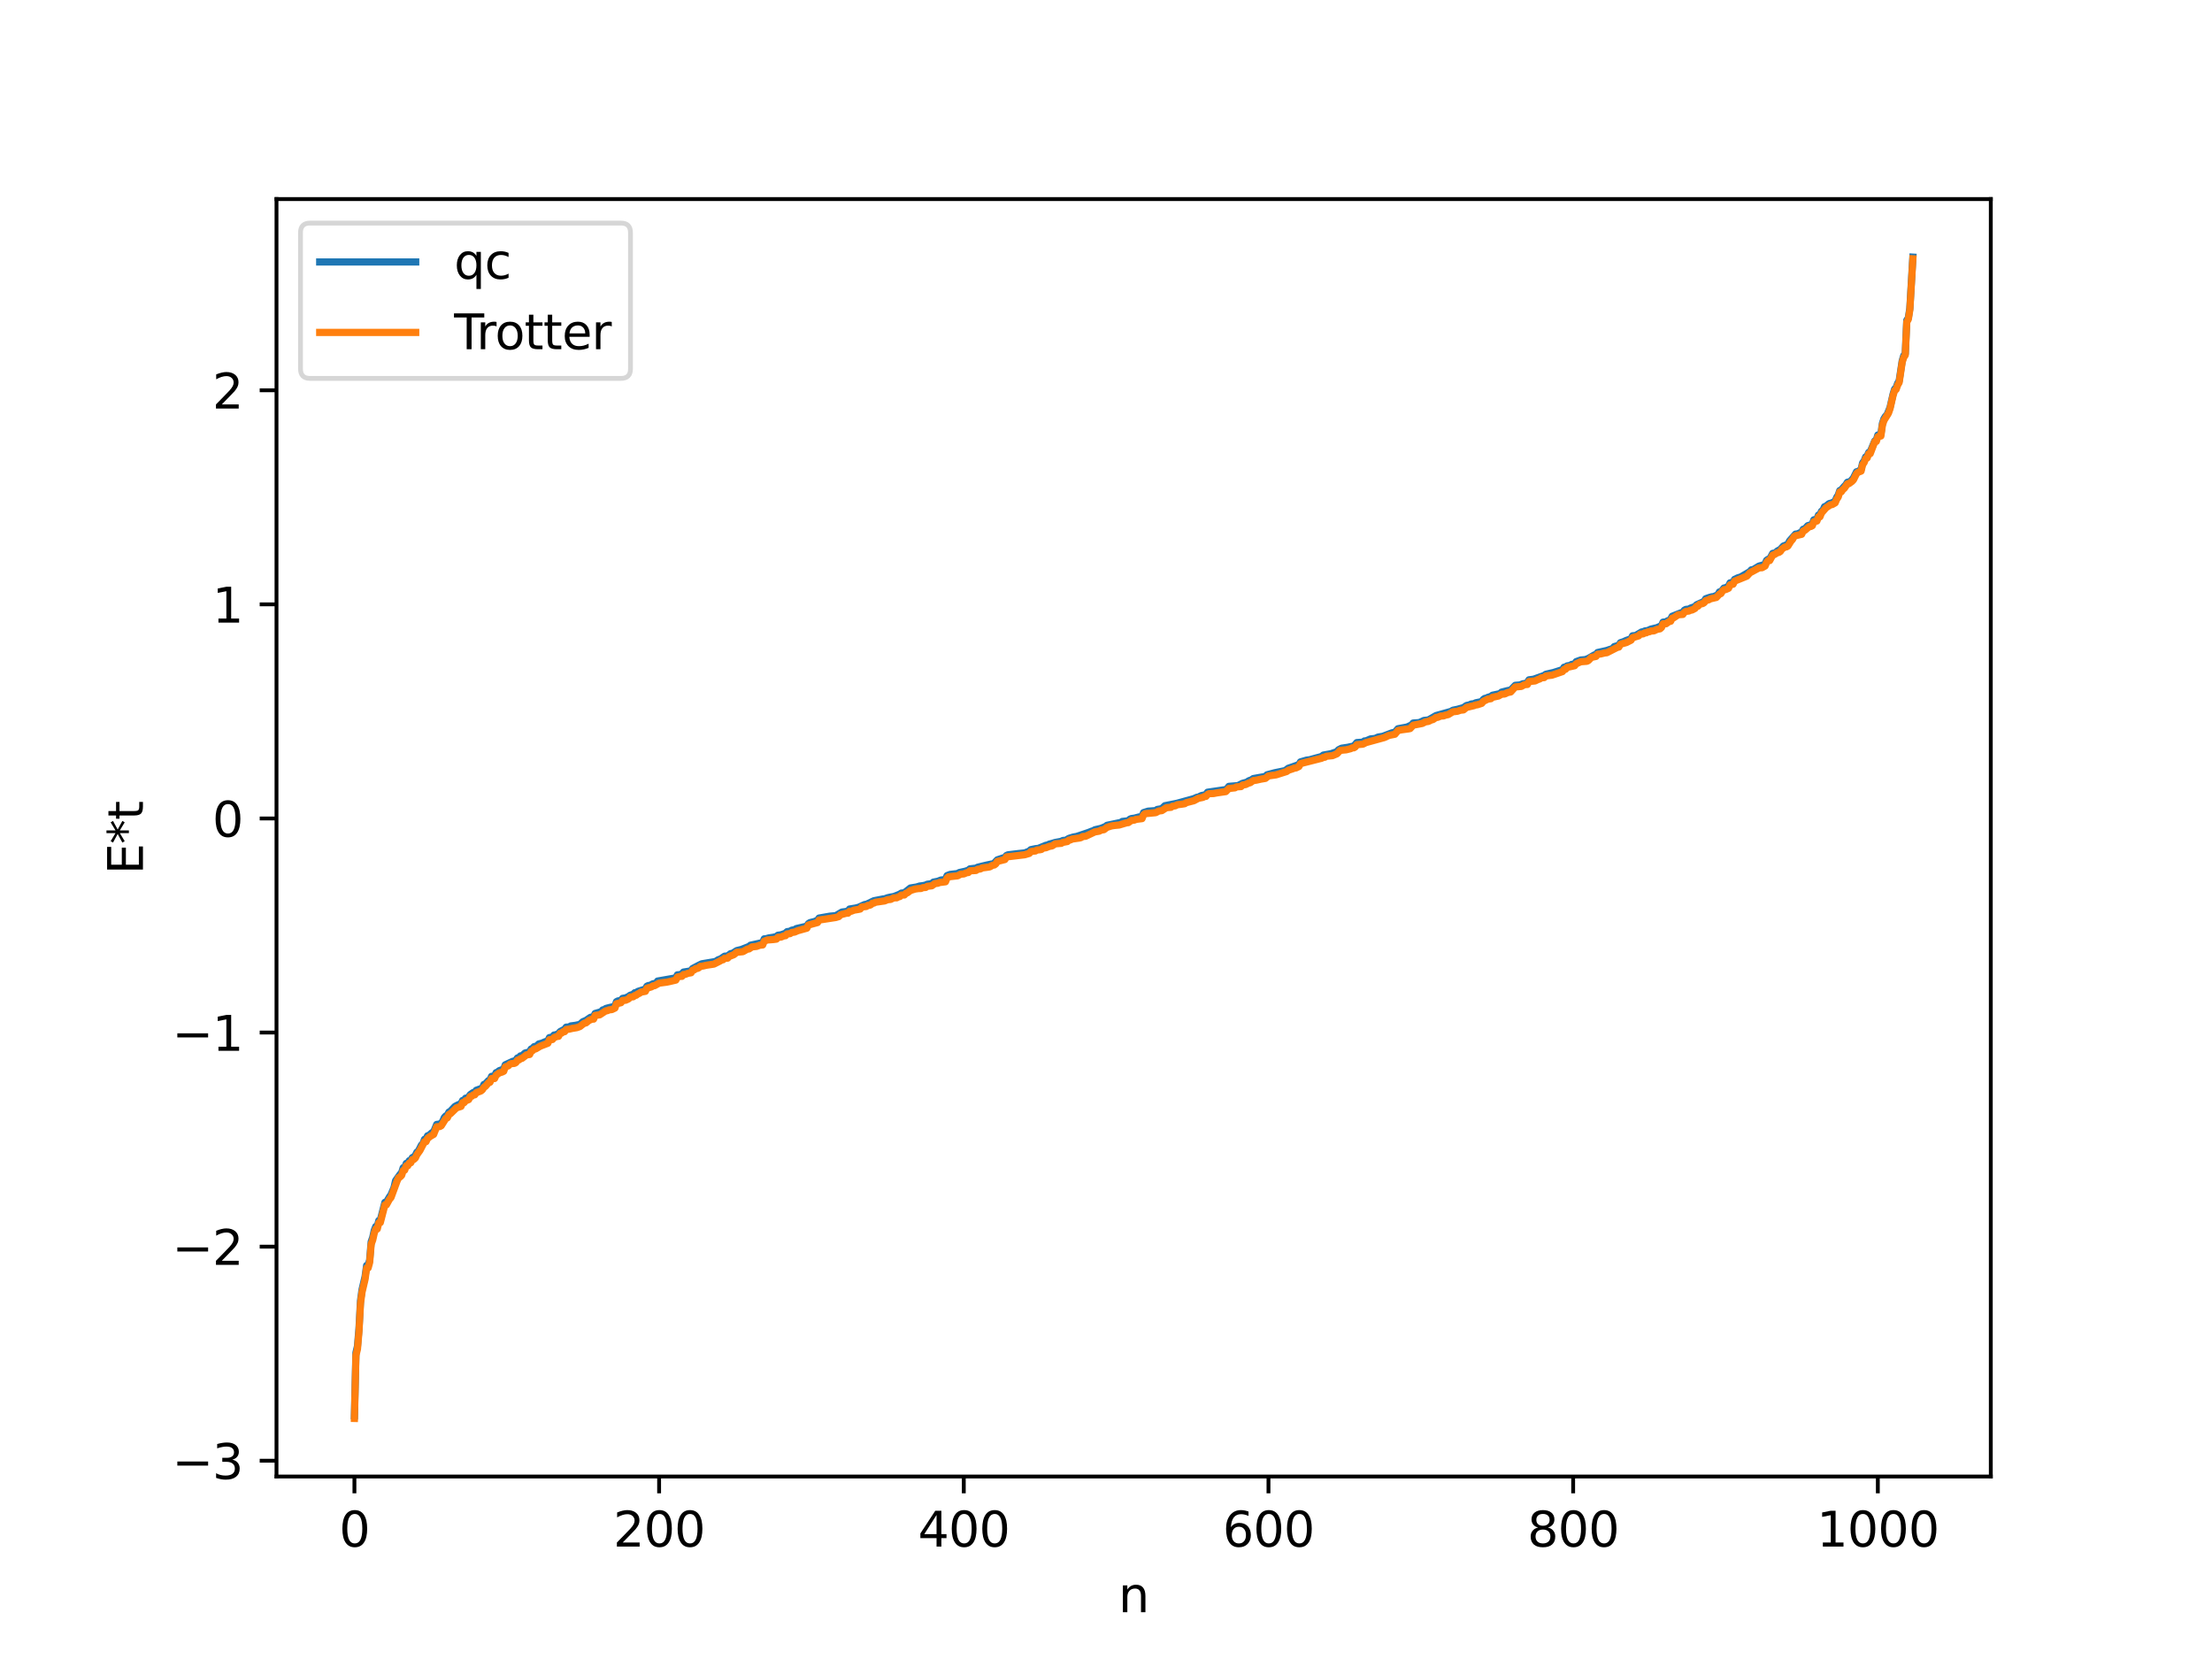 <?xml version="1.0" encoding="utf-8" standalone="no"?>
<!DOCTYPE svg PUBLIC "-//W3C//DTD SVG 1.1//EN"
  "http://www.w3.org/Graphics/SVG/1.1/DTD/svg11.dtd">
<svg xmlns:xlink="http://www.w3.org/1999/xlink" width="460.8pt" height="345.6pt" viewBox="0 0 460.8 345.6" xmlns="http://www.w3.org/2000/svg" version="1.1">
 <defs>
  <style type="text/css">*{stroke-linejoin: round; stroke-linecap: butt}</style>
 </defs>
 <g id="figure_1">
  <g id="patch_1">
   <path d="M 0 345.6 
L 460.8 345.6 
L 460.8 0 
L 0 0 
z
" style="fill: #ffffff"/>
  </g>
  <g id="axes_1">
   <g id="patch_2">
    <path d="M 57.6 307.584 
L 414.72 307.584 
L 414.72 41.472 
L 57.6 41.472 
z
" style="fill: #ffffff"/>
   </g>
   <g id="matplotlib.axis_1">
    <g id="xtick_1">
     <g id="line2d_1">
      <defs>
       <path id="maa234e9628" d="M 0 0 
L 0 3.5 
" style="stroke: #000000; stroke-width: 0.8"/>
      </defs>
      <g>
       <use xlink:href="#maa234e9628" x="73.833" y="307.584" style="stroke: #000000; stroke-width: 0.8"/>
      </g>
     </g>
     <g id="text_1">
      <!-- 0 -->
      <g transform="translate(70.651 322.182) scale(0.1 -0.1)">
       <defs>
        <path id="DejaVuSans-30" d="M 2034 4250 
Q 1547 4250 1301 3770 
Q 1056 3291 1056 2328 
Q 1056 1369 1301 889 
Q 1547 409 2034 409 
Q 2525 409 2770 889 
Q 3016 1369 3016 2328 
Q 3016 3291 2770 3770 
Q 2525 4250 2034 4250 
z
M 2034 4750 
Q 2819 4750 3233 4129 
Q 3647 3509 3647 2328 
Q 3647 1150 3233 529 
Q 2819 -91 2034 -91 
Q 1250 -91 836 529 
Q 422 1150 422 2328 
Q 422 3509 836 4129 
Q 1250 4750 2034 4750 
z
" transform="scale(0.016)"/>
       </defs>
       <use xlink:href="#DejaVuSans-30"/>
      </g>
     </g>
    </g>
    <g id="xtick_2">
     <g id="line2d_2">
      <g>
       <use xlink:href="#maa234e9628" x="137.304" y="307.584" style="stroke: #000000; stroke-width: 0.8"/>
      </g>
     </g>
     <g id="text_2">
      <!-- 200 -->
      <g transform="translate(127.76 322.182) scale(0.1 -0.1)">
       <defs>
        <path id="DejaVuSans-32" d="M 1228 531 
L 3431 531 
L 3431 0 
L 469 0 
L 469 531 
Q 828 903 1448 1529 
Q 2069 2156 2228 2338 
Q 2531 2678 2651 2914 
Q 2772 3150 2772 3378 
Q 2772 3750 2511 3984 
Q 2250 4219 1831 4219 
Q 1534 4219 1204 4116 
Q 875 4013 500 3803 
L 500 4441 
Q 881 4594 1212 4672 
Q 1544 4750 1819 4750 
Q 2544 4750 2975 4387 
Q 3406 4025 3406 3419 
Q 3406 3131 3298 2873 
Q 3191 2616 2906 2266 
Q 2828 2175 2409 1742 
Q 1991 1309 1228 531 
z
" transform="scale(0.016)"/>
       </defs>
       <use xlink:href="#DejaVuSans-32"/>
       <use xlink:href="#DejaVuSans-30" x="63.623"/>
       <use xlink:href="#DejaVuSans-30" x="127.246"/>
      </g>
     </g>
    </g>
    <g id="xtick_3">
     <g id="line2d_3">
      <g>
       <use xlink:href="#maa234e9628" x="200.775" y="307.584" style="stroke: #000000; stroke-width: 0.8"/>
      </g>
     </g>
     <g id="text_3">
      <!-- 400 -->
      <g transform="translate(191.231 322.182) scale(0.1 -0.1)">
       <defs>
        <path id="DejaVuSans-34" d="M 2419 4116 
L 825 1625 
L 2419 1625 
L 2419 4116 
z
M 2253 4666 
L 3047 4666 
L 3047 1625 
L 3713 1625 
L 3713 1100 
L 3047 1100 
L 3047 0 
L 2419 0 
L 2419 1100 
L 313 1100 
L 313 1709 
L 2253 4666 
z
" transform="scale(0.016)"/>
       </defs>
       <use xlink:href="#DejaVuSans-34"/>
       <use xlink:href="#DejaVuSans-30" x="63.623"/>
       <use xlink:href="#DejaVuSans-30" x="127.246"/>
      </g>
     </g>
    </g>
    <g id="xtick_4">
     <g id="line2d_4">
      <g>
       <use xlink:href="#maa234e9628" x="264.246" y="307.584" style="stroke: #000000; stroke-width: 0.8"/>
      </g>
     </g>
     <g id="text_4">
      <!-- 600 -->
      <g transform="translate(254.702 322.182) scale(0.1 -0.1)">
       <defs>
        <path id="DejaVuSans-36" d="M 2113 2584 
Q 1688 2584 1439 2293 
Q 1191 2003 1191 1497 
Q 1191 994 1439 701 
Q 1688 409 2113 409 
Q 2538 409 2786 701 
Q 3034 994 3034 1497 
Q 3034 2003 2786 2293 
Q 2538 2584 2113 2584 
z
M 3366 4563 
L 3366 3988 
Q 3128 4100 2886 4159 
Q 2644 4219 2406 4219 
Q 1781 4219 1451 3797 
Q 1122 3375 1075 2522 
Q 1259 2794 1537 2939 
Q 1816 3084 2150 3084 
Q 2853 3084 3261 2657 
Q 3669 2231 3669 1497 
Q 3669 778 3244 343 
Q 2819 -91 2113 -91 
Q 1303 -91 875 529 
Q 447 1150 447 2328 
Q 447 3434 972 4092 
Q 1497 4750 2381 4750 
Q 2619 4750 2861 4703 
Q 3103 4656 3366 4563 
z
" transform="scale(0.016)"/>
       </defs>
       <use xlink:href="#DejaVuSans-36"/>
       <use xlink:href="#DejaVuSans-30" x="63.623"/>
       <use xlink:href="#DejaVuSans-30" x="127.246"/>
      </g>
     </g>
    </g>
    <g id="xtick_5">
     <g id="line2d_5">
      <g>
       <use xlink:href="#maa234e9628" x="327.717" y="307.584" style="stroke: #000000; stroke-width: 0.8"/>
      </g>
     </g>
     <g id="text_5">
      <!-- 800 -->
      <g transform="translate(318.173 322.182) scale(0.1 -0.1)">
       <defs>
        <path id="DejaVuSans-38" d="M 2034 2216 
Q 1584 2216 1326 1975 
Q 1069 1734 1069 1313 
Q 1069 891 1326 650 
Q 1584 409 2034 409 
Q 2484 409 2743 651 
Q 3003 894 3003 1313 
Q 3003 1734 2745 1975 
Q 2488 2216 2034 2216 
z
M 1403 2484 
Q 997 2584 770 2862 
Q 544 3141 544 3541 
Q 544 4100 942 4425 
Q 1341 4750 2034 4750 
Q 2731 4750 3128 4425 
Q 3525 4100 3525 3541 
Q 3525 3141 3298 2862 
Q 3072 2584 2669 2484 
Q 3125 2378 3379 2068 
Q 3634 1759 3634 1313 
Q 3634 634 3220 271 
Q 2806 -91 2034 -91 
Q 1263 -91 848 271 
Q 434 634 434 1313 
Q 434 1759 690 2068 
Q 947 2378 1403 2484 
z
M 1172 3481 
Q 1172 3119 1398 2916 
Q 1625 2713 2034 2713 
Q 2441 2713 2670 2916 
Q 2900 3119 2900 3481 
Q 2900 3844 2670 4047 
Q 2441 4250 2034 4250 
Q 1625 4250 1398 4047 
Q 1172 3844 1172 3481 
z
" transform="scale(0.016)"/>
       </defs>
       <use xlink:href="#DejaVuSans-38"/>
       <use xlink:href="#DejaVuSans-30" x="63.623"/>
       <use xlink:href="#DejaVuSans-30" x="127.246"/>
      </g>
     </g>
    </g>
    <g id="xtick_6">
     <g id="line2d_6">
      <g>
       <use xlink:href="#maa234e9628" x="391.188" y="307.584" style="stroke: #000000; stroke-width: 0.8"/>
      </g>
     </g>
     <g id="text_6">
      <!-- 1000 -->
      <g transform="translate(378.463 322.182) scale(0.1 -0.1)">
       <defs>
        <path id="DejaVuSans-31" d="M 794 531 
L 1825 531 
L 1825 4091 
L 703 3866 
L 703 4441 
L 1819 4666 
L 2450 4666 
L 2450 531 
L 3481 531 
L 3481 0 
L 794 0 
L 794 531 
z
" transform="scale(0.016)"/>
       </defs>
       <use xlink:href="#DejaVuSans-31"/>
       <use xlink:href="#DejaVuSans-30" x="63.623"/>
       <use xlink:href="#DejaVuSans-30" x="127.246"/>
       <use xlink:href="#DejaVuSans-30" x="190.869"/>
      </g>
     </g>
    </g>
    <g id="text_7">
     <!-- n -->
     <g transform="translate(232.991 335.861) scale(0.1 -0.1)">
      <defs>
       <path id="DejaVuSans-6e" d="M 3513 2113 
L 3513 0 
L 2938 0 
L 2938 2094 
Q 2938 2591 2744 2837 
Q 2550 3084 2163 3084 
Q 1697 3084 1428 2787 
Q 1159 2491 1159 1978 
L 1159 0 
L 581 0 
L 581 3500 
L 1159 3500 
L 1159 2956 
Q 1366 3272 1645 3428 
Q 1925 3584 2291 3584 
Q 2894 3584 3203 3211 
Q 3513 2838 3513 2113 
z
" transform="scale(0.016)"/>
      </defs>
      <use xlink:href="#DejaVuSans-6e"/>
     </g>
    </g>
   </g>
   <g id="matplotlib.axis_2">
    <g id="ytick_1">
     <g id="line2d_7">
      <defs>
       <path id="ma53748be85" d="M 0 0 
L -3.5 0 
" style="stroke: #000000; stroke-width: 0.8"/>
      </defs>
      <g>
       <use xlink:href="#ma53748be85" x="57.6" y="304.296" style="stroke: #000000; stroke-width: 0.8"/>
      </g>
     </g>
     <g id="text_8">
      <!-- −3 -->
      <g transform="translate(35.858 308.096) scale(0.1 -0.1)">
       <defs>
        <path id="DejaVuSans-2212" d="M 678 2272 
L 4684 2272 
L 4684 1741 
L 678 1741 
L 678 2272 
z
" transform="scale(0.016)"/>
        <path id="DejaVuSans-33" d="M 2597 2516 
Q 3050 2419 3304 2112 
Q 3559 1806 3559 1356 
Q 3559 666 3084 287 
Q 2609 -91 1734 -91 
Q 1441 -91 1130 -33 
Q 819 25 488 141 
L 488 750 
Q 750 597 1062 519 
Q 1375 441 1716 441 
Q 2309 441 2620 675 
Q 2931 909 2931 1356 
Q 2931 1769 2642 2001 
Q 2353 2234 1838 2234 
L 1294 2234 
L 1294 2753 
L 1863 2753 
Q 2328 2753 2575 2939 
Q 2822 3125 2822 3475 
Q 2822 3834 2567 4026 
Q 2313 4219 1838 4219 
Q 1578 4219 1281 4162 
Q 984 4106 628 3988 
L 628 4550 
Q 988 4650 1302 4700 
Q 1616 4750 1894 4750 
Q 2613 4750 3031 4423 
Q 3450 4097 3450 3541 
Q 3450 3153 3228 2886 
Q 3006 2619 2597 2516 
z
" transform="scale(0.016)"/>
       </defs>
       <use xlink:href="#DejaVuSans-2212"/>
       <use xlink:href="#DejaVuSans-33" x="83.789"/>
      </g>
     </g>
    </g>
    <g id="ytick_2">
     <g id="line2d_8">
      <g>
       <use xlink:href="#ma53748be85" x="57.6" y="259.697" style="stroke: #000000; stroke-width: 0.8"/>
      </g>
     </g>
     <g id="text_9">
      <!-- −2 -->
      <g transform="translate(35.858 263.497) scale(0.1 -0.1)">
       <use xlink:href="#DejaVuSans-2212"/>
       <use xlink:href="#DejaVuSans-32" x="83.789"/>
      </g>
     </g>
    </g>
    <g id="ytick_3">
     <g id="line2d_9">
      <g>
       <use xlink:href="#ma53748be85" x="57.6" y="215.098" style="stroke: #000000; stroke-width: 0.8"/>
      </g>
     </g>
     <g id="text_10">
      <!-- −1 -->
      <g transform="translate(35.858 218.898) scale(0.1 -0.1)">
       <use xlink:href="#DejaVuSans-2212"/>
       <use xlink:href="#DejaVuSans-31" x="83.789"/>
      </g>
     </g>
    </g>
    <g id="ytick_4">
     <g id="line2d_10">
      <g>
       <use xlink:href="#ma53748be85" x="57.6" y="170.499" style="stroke: #000000; stroke-width: 0.8"/>
      </g>
     </g>
     <g id="text_11">
      <!-- 0 -->
      <g transform="translate(44.237 174.299) scale(0.1 -0.1)">
       <use xlink:href="#DejaVuSans-30"/>
      </g>
     </g>
    </g>
    <g id="ytick_5">
     <g id="line2d_11">
      <g>
       <use xlink:href="#ma53748be85" x="57.6" y="125.901" style="stroke: #000000; stroke-width: 0.8"/>
      </g>
     </g>
     <g id="text_12">
      <!-- 1 -->
      <g transform="translate(44.237 129.7) scale(0.1 -0.1)">
       <use xlink:href="#DejaVuSans-31"/>
      </g>
     </g>
    </g>
    <g id="ytick_6">
     <g id="line2d_12">
      <g>
       <use xlink:href="#ma53748be85" x="57.6" y="81.302" style="stroke: #000000; stroke-width: 0.8"/>
      </g>
     </g>
     <g id="text_13">
      <!-- 2 -->
      <g transform="translate(44.237 85.101) scale(0.1 -0.1)">
       <use xlink:href="#DejaVuSans-32"/>
      </g>
     </g>
    </g>
    <g id="text_14">
     <!-- E*t -->
     <g transform="translate(29.778 182.148) rotate(-90) scale(0.1 -0.1)">
      <defs>
       <path id="DejaVuSans-45" d="M 628 4666 
L 3578 4666 
L 3578 4134 
L 1259 4134 
L 1259 2753 
L 3481 2753 
L 3481 2222 
L 1259 2222 
L 1259 531 
L 3634 531 
L 3634 0 
L 628 0 
L 628 4666 
z
" transform="scale(0.016)"/>
       <path id="DejaVuSans-2a" d="M 3009 3897 
L 1888 3291 
L 3009 2681 
L 2828 2375 
L 1778 3009 
L 1778 1831 
L 1422 1831 
L 1422 3009 
L 372 2375 
L 191 2681 
L 1313 3291 
L 191 3897 
L 372 4206 
L 1422 3572 
L 1422 4750 
L 1778 4750 
L 1778 3572 
L 2828 4206 
L 3009 3897 
z
" transform="scale(0.016)"/>
       <path id="DejaVuSans-74" d="M 1172 4494 
L 1172 3500 
L 2356 3500 
L 2356 3053 
L 1172 3053 
L 1172 1153 
Q 1172 725 1289 603 
Q 1406 481 1766 481 
L 2356 481 
L 2356 0 
L 1766 0 
Q 1100 0 847 248 
Q 594 497 594 1153 
L 594 3053 
L 172 3053 
L 172 3500 
L 594 3500 
L 594 4494 
L 1172 4494 
z
" transform="scale(0.016)"/>
      </defs>
      <use xlink:href="#DejaVuSans-45"/>
      <use xlink:href="#DejaVuSans-2a" x="63.184"/>
      <use xlink:href="#DejaVuSans-74" x="113.184"/>
     </g>
    </g>
   </g>
   <g id="line2d_13">
    <path d="M 73.833 294.944 
L 74.15 281.782 
L 74.467 280.449 
L 74.785 276.736 
L 75.102 270.943 
L 75.42 268.626 
L 76.054 265.923 
L 76.372 263.614 
L 76.689 263.58 
L 77.006 262.483 
L 77.324 258.666 
L 77.641 257.777 
L 77.958 256.329 
L 78.276 255.496 
L 78.593 255.478 
L 78.91 254.265 
L 79.228 254.173 
L 80.18 250.471 
L 80.497 250.427 
L 81.132 249.336 
L 81.449 248.891 
L 82.084 247.38 
L 82.401 245.967 
L 83.353 244.625 
L 83.671 244.282 
L 83.988 243.265 
L 84.305 243.247 
L 84.623 242.361 
L 84.94 242.32 
L 85.258 241.787 
L 85.575 241.706 
L 85.892 241.159 
L 86.21 240.986 
L 86.527 240.678 
L 86.844 240.023 
L 87.162 239.789 
L 87.796 238.524 
L 88.114 238.24 
L 88.431 237.343 
L 88.748 237.283 
L 89.066 236.601 
L 89.383 236.503 
L 90.018 235.94 
L 90.335 235.81 
L 90.97 234.238 
L 91.605 234.164 
L 91.922 233.943 
L 92.239 233.57 
L 92.557 232.796 
L 92.874 232.454 
L 93.191 232.343 
L 93.509 231.673 
L 93.826 231.491 
L 94.778 230.487 
L 95.413 230.157 
L 96.048 229.898 
L 96.365 229.249 
L 96.682 229.168 
L 97 228.769 
L 97.317 228.711 
L 97.634 228.532 
L 97.952 228.038 
L 98.586 227.591 
L 98.904 227.559 
L 99.221 227.12 
L 100.491 226.663 
L 100.808 225.911 
L 101.125 225.796 
L 101.76 225.106 
L 102.077 225.005 
L 102.395 224.227 
L 103.029 224.156 
L 103.347 223.448 
L 103.664 223.351 
L 103.981 223.049 
L 104.934 222.714 
L 105.251 221.821 
L 106.838 221.084 
L 107.155 221.031 
L 107.472 220.848 
L 107.79 220.392 
L 108.107 220.296 
L 108.424 219.959 
L 108.742 219.944 
L 109.377 219.365 
L 110.329 219.118 
L 110.646 218.524 
L 110.963 218.377 
L 111.281 218.026 
L 111.598 217.979 
L 111.915 217.795 
L 112.233 217.473 
L 112.867 217.314 
L 113.502 217.038 
L 114.137 216.823 
L 114.454 216.152 
L 115.089 216.03 
L 115.406 215.618 
L 115.724 215.583 
L 116.358 215.32 
L 116.676 214.904 
L 117.628 214.404 
L 117.945 213.973 
L 118.58 213.931 
L 118.897 213.722 
L 119.849 213.596 
L 120.801 213.4 
L 121.436 212.832 
L 122.071 212.572 
L 123.023 211.918 
L 123.658 211.81 
L 123.975 211.121 
L 125.244 210.753 
L 125.562 210.381 
L 125.879 210.324 
L 126.196 210.087 
L 126.831 209.917 
L 127.466 209.769 
L 128.1 209.599 
L 128.418 208.668 
L 128.735 208.505 
L 129.37 208.423 
L 129.687 207.98 
L 130.322 207.877 
L 130.957 207.573 
L 131.274 207.33 
L 131.909 207.131 
L 132.226 206.802 
L 132.543 206.792 
L 132.861 206.535 
L 134.448 206.032 
L 134.765 205.444 
L 135.082 205.298 
L 135.4 205.283 
L 136.034 204.93 
L 136.669 204.855 
L 136.986 204.372 
L 140.795 203.704 
L 141.112 203.073 
L 141.429 203.064 
L 142.064 202.911 
L 142.381 202.5 
L 143.334 202.347 
L 143.968 202.219 
L 144.286 201.759 
L 145.555 201.088 
L 146.19 200.778 
L 149.046 200.3 
L 149.681 199.895 
L 149.998 199.821 
L 150.95 199.192 
L 151.585 199.14 
L 152.22 198.651 
L 152.537 198.631 
L 153.489 198.023 
L 154.441 197.788 
L 156.028 197.165 
L 156.345 196.899 
L 158.884 196.349 
L 159.201 195.577 
L 159.519 195.573 
L 160.153 195.387 
L 161.105 195.243 
L 161.74 195.094 
L 162.058 194.826 
L 162.692 194.738 
L 163.644 194.407 
L 163.962 194.081 
L 164.596 193.986 
L 164.914 193.776 
L 165.548 193.661 
L 165.866 193.443 
L 168.087 192.93 
L 168.405 192.409 
L 168.722 192.201 
L 169.674 191.967 
L 170.309 191.711 
L 170.626 191.25 
L 172.848 190.86 
L 174.117 190.746 
L 175.386 189.993 
L 176.021 189.914 
L 176.656 189.81 
L 176.973 189.367 
L 178.243 189.159 
L 178.877 188.994 
L 180.147 188.421 
L 180.464 188.395 
L 182.051 187.639 
L 183.955 187.269 
L 184.272 187.243 
L 184.907 187.013 
L 185.542 186.869 
L 186.177 186.771 
L 186.811 186.521 
L 187.446 186.263 
L 187.763 186.05 
L 188.398 185.98 
L 189.667 184.981 
L 190.937 184.777 
L 191.572 184.58 
L 192.206 184.501 
L 192.841 184.372 
L 193.158 184.207 
L 194.11 184.089 
L 194.428 183.765 
L 195.38 183.578 
L 196.015 183.325 
L 196.967 183.226 
L 197.284 182.407 
L 197.919 182.156 
L 199.188 182.009 
L 199.505 181.974 
L 199.823 181.766 
L 201.092 181.487 
L 201.727 181.279 
L 202.044 181.001 
L 202.996 180.884 
L 203.314 180.861 
L 203.631 180.665 
L 205.218 180.279 
L 205.853 180.136 
L 206.487 180.003 
L 206.805 179.981 
L 207.122 179.809 
L 207.757 179.123 
L 209.026 178.697 
L 209.343 178.693 
L 209.661 178.215 
L 209.978 178.073 
L 211.248 177.917 
L 212.2 177.805 
L 213.469 177.677 
L 214.421 177.299 
L 214.739 176.996 
L 215.691 176.796 
L 216.325 176.725 
L 217.912 176.073 
L 218.229 176.05 
L 218.547 175.858 
L 219.181 175.686 
L 219.816 175.497 
L 221.086 175.263 
L 221.403 175.085 
L 222.038 175.036 
L 222.672 174.651 
L 223.624 174.356 
L 224.259 174.251 
L 224.894 174.039 
L 226.798 173.398 
L 227.433 173.141 
L 227.75 173.057 
L 228.067 172.855 
L 229.337 172.564 
L 230.289 172.175 
L 230.606 171.927 
L 233.145 171.393 
L 233.462 171.371 
L 233.78 171.121 
L 235.049 170.977 
L 235.367 170.653 
L 235.684 170.522 
L 236.319 170.437 
L 237.271 170.187 
L 237.905 170.111 
L 238.223 169.276 
L 239.175 168.979 
L 240.762 168.861 
L 241.079 168.622 
L 241.714 168.516 
L 242.031 168.447 
L 242.666 167.841 
L 245.205 167.331 
L 248.696 166.374 
L 249.33 166.088 
L 249.648 166.046 
L 250.282 165.729 
L 250.917 165.602 
L 251.234 165.485 
L 251.552 165.034 
L 255.36 164.477 
L 255.677 164.224 
L 255.995 163.814 
L 257.899 163.652 
L 258.851 163.174 
L 259.803 162.919 
L 260.12 162.664 
L 260.755 162.425 
L 261.072 162.194 
L 262.342 161.959 
L 263.611 161.751 
L 263.929 161.408 
L 265.515 160.982 
L 267.737 160.528 
L 268.372 160.042 
L 269.324 159.721 
L 270.593 159.265 
L 270.91 158.717 
L 272.18 158.349 
L 272.815 158.272 
L 274.084 157.918 
L 275.036 157.667 
L 275.353 157.563 
L 275.671 157.297 
L 277.258 157.012 
L 278.527 156.578 
L 278.844 156.187 
L 279.479 155.866 
L 280.748 155.675 
L 281.383 155.533 
L 282.018 155.427 
L 282.653 154.689 
L 283.922 154.601 
L 284.239 154.35 
L 284.557 154.343 
L 285.509 153.927 
L 286.461 153.829 
L 287.096 153.538 
L 288.048 153.387 
L 289.952 152.667 
L 290.586 152.548 
L 291.221 151.807 
L 293.125 151.449 
L 294.077 151.008 
L 294.395 150.619 
L 295.664 150.528 
L 296.616 150.085 
L 297.568 149.974 
L 299.155 149.065 
L 302.329 148.176 
L 302.646 147.956 
L 303.598 147.76 
L 304.233 147.584 
L 304.867 147.404 
L 305.502 146.961 
L 306.137 146.832 
L 306.454 146.661 
L 307.089 146.583 
L 307.406 146.408 
L 308.358 146.215 
L 308.676 146.166 
L 308.993 145.698 
L 309.31 145.488 
L 309.628 145.447 
L 309.945 145.266 
L 310.58 145.08 
L 310.897 144.83 
L 312.484 144.493 
L 312.801 144.182 
L 314.071 143.86 
L 314.705 143.75 
L 315.658 142.762 
L 316.61 142.69 
L 317.244 142.446 
L 317.879 142.349 
L 318.196 142.136 
L 318.514 141.621 
L 319.466 141.494 
L 321.687 140.707 
L 322.005 140.462 
L 322.957 140.243 
L 323.591 140.103 
L 325.178 139.598 
L 325.496 139.538 
L 325.813 138.992 
L 326.13 138.957 
L 326.448 138.722 
L 327.082 138.618 
L 327.4 138.408 
L 328.034 138.32 
L 328.352 137.827 
L 329.304 137.489 
L 330.256 137.407 
L 330.891 137.157 
L 332.16 136.424 
L 332.477 136.405 
L 332.795 135.934 
L 334.699 135.508 
L 335.334 135.292 
L 335.968 135.098 
L 336.286 134.692 
L 337.238 134.431 
L 337.555 133.89 
L 338.19 133.683 
L 338.824 133.396 
L 339.777 133.078 
L 340.094 132.444 
L 340.729 132.394 
L 341.998 131.64 
L 342.315 131.617 
L 342.633 131.438 
L 343.267 131.351 
L 343.902 131.055 
L 345.172 130.756 
L 346.124 130.328 
L 346.441 129.604 
L 347.076 129.546 
L 347.393 129.32 
L 347.71 129.278 
L 348.028 128.964 
L 348.345 128.38 
L 350.249 127.632 
L 350.567 127.628 
L 350.884 127.117 
L 351.201 126.945 
L 351.836 126.892 
L 352.153 126.686 
L 352.788 126.468 
L 353.105 126.343 
L 353.423 125.993 
L 355.01 125.279 
L 355.327 124.727 
L 355.962 124.504 
L 356.596 124.321 
L 356.914 124.309 
L 357.866 123.899 
L 358.183 123.311 
L 358.5 123.307 
L 359.135 122.497 
L 359.453 122.447 
L 360.087 122.103 
L 360.405 121.414 
L 361.039 121.296 
L 361.357 120.679 
L 361.991 120.386 
L 362.626 120.191 
L 364.53 119.075 
L 364.848 118.707 
L 365.165 118.699 
L 366.434 117.924 
L 367.386 117.661 
L 367.704 117.438 
L 368.021 116.718 
L 368.339 116.501 
L 368.656 116.441 
L 369.291 115.279 
L 369.925 115.157 
L 370.243 114.791 
L 370.877 114.449 
L 371.512 113.747 
L 372.464 113.377 
L 372.781 112.701 
L 374.051 111.261 
L 374.368 111.255 
L 375.32 110.828 
L 375.638 110.251 
L 375.955 110.22 
L 376.59 109.512 
L 377.224 109.326 
L 377.542 109.11 
L 377.859 108.282 
L 378.494 108.159 
L 378.811 107.297 
L 379.129 107.262 
L 379.446 106.503 
L 379.763 106.276 
L 380.081 105.553 
L 380.398 105.439 
L 381.033 104.917 
L 381.667 104.745 
L 382.302 104.385 
L 382.62 103.606 
L 382.937 103.132 
L 383.254 102.186 
L 383.572 102.043 
L 384.206 101.312 
L 384.524 100.996 
L 384.841 100.466 
L 385.476 100.303 
L 386.11 99.564 
L 386.745 98.277 
L 387.062 98.208 
L 387.697 97.8 
L 388.015 96.426 
L 388.332 96.026 
L 388.649 95.181 
L 388.967 95 
L 389.284 94.256 
L 389.601 94.126 
L 390.553 91.842 
L 390.871 91.682 
L 391.188 90.612 
L 391.823 90.438 
L 392.14 88.214 
L 392.458 87.232 
L 392.775 86.723 
L 393.092 86.436 
L 393.727 84.888 
L 394.362 82.103 
L 394.679 81.061 
L 394.996 80.734 
L 395.314 79.857 
L 395.631 79.322 
L 396.266 75.153 
L 396.583 74.073 
L 396.9 73.673 
L 397.218 66.711 
L 397.535 66.245 
L 397.853 64.229 
L 398.487 53.568 
L 398.487 53.568 
" clip-path="url(#pd85b9e6430)" style="fill: none; stroke: #1f77b4; stroke-width: 1.5; stroke-linecap: square"/>
   </g>
   <g id="line2d_14">
    <path d="M 73.833 295.488 
L 74.15 282.331 
L 74.467 281.043 
L 74.785 277.306 
L 75.102 271.485 
L 75.42 269.175 
L 76.054 266.481 
L 76.372 264.149 
L 76.689 264.149 
L 77.006 262.991 
L 77.324 259.18 
L 77.641 258.328 
L 77.958 256.913 
L 78.276 256.018 
L 78.593 256.018 
L 78.91 254.73 
L 79.228 254.685 
L 80.18 250.993 
L 80.497 250.993 
L 81.132 249.835 
L 81.449 249.476 
L 82.719 246.023 
L 83.036 245.332 
L 83.353 245.171 
L 83.671 244.841 
L 83.988 243.845 
L 84.305 243.756 
L 84.623 242.861 
L 84.94 242.861 
L 85.258 242.295 
L 85.575 242.226 
L 85.892 241.573 
L 86.21 241.528 
L 86.527 241.237 
L 86.844 240.551 
L 87.479 239.667 
L 88.431 237.836 
L 88.748 237.836 
L 89.066 237.156 
L 89.7 236.678 
L 90.335 236.32 
L 90.97 234.73 
L 91.605 234.688 
L 91.922 234.511 
L 92.874 232.999 
L 93.191 232.866 
L 93.509 232.176 
L 93.826 232.014 
L 95.096 230.783 
L 96.048 230.482 
L 96.365 229.705 
L 96.682 229.705 
L 97 229.312 
L 97.634 229.069 
L 97.952 228.417 
L 98.269 228.371 
L 98.586 228.08 
L 98.904 228.073 
L 99.221 227.632 
L 100.173 227.277 
L 100.491 227.011 
L 100.808 226.51 
L 101.125 226.307 
L 101.76 225.568 
L 102.077 225.458 
L 102.395 224.692 
L 103.029 224.679 
L 103.347 223.999 
L 103.981 223.521 
L 104.616 223.322 
L 104.934 223.163 
L 105.251 222.258 
L 105.886 222.036 
L 106.203 221.711 
L 106.52 221.573 
L 107.155 221.531 
L 107.472 221.355 
L 107.79 220.868 
L 108.107 220.806 
L 108.424 220.547 
L 108.742 220.48 
L 109.694 219.753 
L 110.329 219.67 
L 110.646 219.019 
L 110.963 218.858 
L 111.281 218.528 
L 111.598 218.501 
L 112.55 217.936 
L 114.137 217.325 
L 114.454 216.59 
L 115.089 216.548 
L 115.406 216.155 
L 116.041 215.913 
L 116.358 215.884 
L 116.676 215.26 
L 116.993 215.215 
L 117.31 214.924 
L 117.628 214.917 
L 117.945 214.475 
L 118.58 214.387 
L 119.215 214.238 
L 120.167 214.079 
L 120.801 213.855 
L 121.436 213.353 
L 121.753 213.15 
L 122.071 213.089 
L 122.705 212.569 
L 123.34 212.305 
L 123.658 212.302 
L 123.975 211.536 
L 124.927 211.409 
L 126.196 210.576 
L 126.514 210.557 
L 126.831 210.387 
L 127.466 210.311 
L 128.1 210.006 
L 128.418 209.101 
L 129.053 208.962 
L 129.37 208.88 
L 129.687 208.417 
L 130.322 208.374 
L 130.957 208.081 
L 131.274 207.718 
L 131.909 207.649 
L 132.226 207.391 
L 132.543 207.323 
L 132.861 207.044 
L 133.178 206.951 
L 133.496 206.686 
L 134.448 206.514 
L 134.765 205.862 
L 135.717 205.582 
L 136.034 205.371 
L 136.352 205.344 
L 137.304 204.811 
L 138.891 204.602 
L 139.525 204.469 
L 140.795 204.169 
L 141.112 203.543 
L 141.747 203.391 
L 142.064 203.391 
L 142.381 203.006 
L 142.699 202.998 
L 143.334 202.756 
L 143.968 202.646 
L 144.286 202.103 
L 144.603 202.058 
L 144.92 201.767 
L 145.238 201.76 
L 145.555 201.622 
L 145.872 201.319 
L 146.507 201.23 
L 147.142 201.081 
L 148.729 200.84 
L 149.998 200.197 
L 150.315 199.994 
L 150.633 199.933 
L 150.95 199.62 
L 151.585 199.6 
L 151.902 199.254 
L 152.854 198.886 
L 153.489 198.379 
L 154.758 198.253 
L 155.71 197.709 
L 156.028 197.686 
L 156.662 197.259 
L 157.615 197.154 
L 158.249 196.917 
L 158.884 196.85 
L 159.201 196.077 
L 159.836 195.819 
L 161.105 195.723 
L 161.74 195.639 
L 162.058 195.26 
L 162.692 195.218 
L 163.327 194.947 
L 163.644 194.924 
L 163.962 194.561 
L 164.596 194.492 
L 164.914 194.269 
L 165.548 194.166 
L 166.183 193.888 
L 168.087 193.357 
L 168.405 192.705 
L 170.309 192.187 
L 170.626 191.665 
L 171.578 191.522 
L 174.117 191.13 
L 174.752 190.937 
L 175.069 190.572 
L 176.339 190.235 
L 176.656 190.235 
L 176.973 189.849 
L 177.291 189.842 
L 177.925 189.599 
L 178.877 189.441 
L 179.195 189.372 
L 179.512 188.947 
L 180.464 188.839 
L 180.781 188.61 
L 181.099 188.603 
L 181.416 188.466 
L 181.734 188.162 
L 182.051 188.136 
L 182.368 187.955 
L 184.272 187.683 
L 184.907 187.426 
L 185.542 187.365 
L 186.177 187.049 
L 186.811 187.03 
L 187.129 186.837 
L 187.446 186.776 
L 187.763 186.463 
L 188.398 186.443 
L 188.715 186.098 
L 189.033 185.991 
L 189.667 185.507 
L 190.62 185.209 
L 191.254 185.115 
L 191.889 185.087 
L 192.206 184.919 
L 192.841 184.874 
L 193.158 184.638 
L 194.11 184.529 
L 194.745 184.073 
L 195.38 183.998 
L 195.697 183.852 
L 196.967 183.693 
L 197.284 182.92 
L 197.601 182.662 
L 199.188 182.483 
L 199.505 182.448 
L 200.14 182.103 
L 200.775 182.061 
L 201.41 181.79 
L 201.727 181.767 
L 202.044 181.413 
L 203.314 181.336 
L 203.631 181.113 
L 204.266 181.009 
L 204.583 180.809 
L 205.535 180.689 
L 206.17 180.591 
L 206.805 180.239 
L 207.122 180.2 
L 207.439 179.966 
L 207.757 179.459 
L 209.343 179.058 
L 209.661 178.508 
L 210.93 178.366 
L 213.469 178.062 
L 214.421 177.78 
L 214.739 177.416 
L 215.373 177.302 
L 215.691 177.281 
L 216.008 177.078 
L 216.643 177.018 
L 216.96 176.946 
L 217.277 176.693 
L 217.912 176.596 
L 218.547 176.332 
L 219.181 176.215 
L 219.816 175.79 
L 221.086 175.683 
L 221.403 175.49 
L 222.355 175.309 
L 222.672 175.005 
L 222.99 174.979 
L 223.307 174.798 
L 224.894 174.573 
L 225.211 174.486 
L 225.529 174.269 
L 226.163 174.208 
L 228.067 173.307 
L 229.02 173.143 
L 229.337 172.941 
L 229.972 172.835 
L 230.606 172.351 
L 231.558 172.052 
L 232.193 171.958 
L 233.145 171.866 
L 234.732 171.395 
L 235.049 171.372 
L 235.684 170.917 
L 236.319 170.841 
L 236.636 170.695 
L 237.905 170.536 
L 238.223 169.763 
L 238.54 169.506 
L 240.444 169.326 
L 240.762 169.292 
L 241.396 168.947 
L 242.031 168.869 
L 242.983 168.257 
L 243.935 168.179 
L 244.253 167.956 
L 244.887 167.853 
L 245.205 167.653 
L 246.157 167.532 
L 246.791 167.434 
L 247.109 167.216 
L 248.696 166.809 
L 249.648 166.302 
L 250.6 166.111 
L 250.917 165.923 
L 251.234 165.901 
L 251.552 165.5 
L 251.869 165.344 
L 252.821 165.309 
L 253.456 165.181 
L 255.36 164.905 
L 255.995 164.259 
L 257.264 164.124 
L 257.581 163.921 
L 258.534 163.862 
L 258.851 163.536 
L 259.486 163.44 
L 260.12 163.128 
L 260.438 163.059 
L 261.072 162.61 
L 261.707 162.526 
L 262.659 162.315 
L 263.611 162.152 
L 264.246 161.641 
L 265.833 161.416 
L 268.054 160.717 
L 268.372 160.463 
L 269.324 160.15 
L 269.641 160.006 
L 269.958 159.987 
L 270.593 159.678 
L 270.91 159.08 
L 275.353 157.949 
L 275.671 157.76 
L 275.988 157.748 
L 276.305 157.538 
L 277.575 157.42 
L 278.527 157.026 
L 279.162 156.335 
L 279.796 156.256 
L 280.431 156.201 
L 281.383 155.962 
L 281.7 155.79 
L 282.018 155.79 
L 282.335 155.599 
L 282.653 155.137 
L 283.922 155.022 
L 284.557 154.696 
L 288.365 153.653 
L 289.317 153.208 
L 290.586 152.955 
L 291.221 152.188 
L 291.856 152.052 
L 293.443 151.838 
L 293.76 151.77 
L 294.395 151.072 
L 296.299 150.705 
L 296.934 150.379 
L 297.568 150.283 
L 298.203 149.971 
L 298.52 149.902 
L 299.155 149.454 
L 299.472 149.447 
L 300.107 149.178 
L 300.742 149.133 
L 301.059 148.996 
L 301.694 148.864 
L 302.646 148.285 
L 303.598 148.172 
L 304.233 147.956 
L 304.867 147.887 
L 305.502 147.37 
L 307.089 146.993 
L 307.406 146.85 
L 307.724 146.83 
L 308.676 146.521 
L 308.993 146.115 
L 309.945 145.645 
L 310.58 145.552 
L 310.897 145.266 
L 312.167 144.994 
L 312.801 144.619 
L 313.436 144.577 
L 314.071 144.278 
L 314.705 144.152 
L 315.34 143.45 
L 315.658 143.107 
L 316.927 142.995 
L 317.562 142.633 
L 318.196 142.582 
L 318.514 141.98 
L 319.783 141.853 
L 320.418 141.539 
L 320.735 141.458 
L 321.053 141.219 
L 321.687 141.156 
L 322.005 140.839 
L 322.639 140.73 
L 323.274 140.659 
L 323.909 140.449 
L 325.496 139.906 
L 325.813 139.465 
L 326.13 139.424 
L 326.448 139.031 
L 327.082 138.896 
L 328.034 138.681 
L 328.352 138.285 
L 329.304 137.858 
L 330.573 137.76 
L 330.891 137.6 
L 331.525 136.944 
L 332.16 136.814 
L 332.477 136.745 
L 332.795 136.297 
L 333.429 136.234 
L 334.381 136.002 
L 334.699 135.992 
L 336.92 134.861 
L 337.238 134.799 
L 337.555 134.213 
L 338.824 133.851 
L 339.777 133.365 
L 340.094 132.853 
L 341.363 132.461 
L 341.681 132.109 
L 342.315 132.042 
L 342.633 131.837 
L 342.95 131.83 
L 343.267 131.636 
L 343.585 131.617 
L 343.902 131.462 
L 344.537 131.421 
L 345.172 131.122 
L 345.806 130.995 
L 346.124 130.713 
L 346.441 129.95 
L 347.076 129.941 
L 347.71 129.477 
L 348.028 129.425 
L 348.345 128.787 
L 348.662 128.696 
L 349.615 128.062 
L 350.567 127.999 
L 350.884 127.555 
L 351.201 127.363 
L 351.836 127.292 
L 352.153 127.113 
L 352.471 127.085 
L 353.105 126.749 
L 353.423 126.308 
L 353.74 126.268 
L 354.058 125.874 
L 354.692 125.739 
L 355.01 125.553 
L 355.327 125.129 
L 355.962 124.953 
L 356.279 124.759 
L 357.548 124.46 
L 358.183 123.776 
L 358.5 123.658 
L 358.818 123.14 
L 359.135 122.845 
L 359.453 122.835 
L 360.087 122.551 
L 360.405 121.843 
L 361.039 121.704 
L 361.357 121.056 
L 363.896 120.027 
L 364.53 119.331 
L 366.434 118.306 
L 367.069 118.264 
L 367.704 117.909 
L 368.021 117.148 
L 368.339 116.793 
L 368.656 116.786 
L 369.291 115.63 
L 369.608 115.54 
L 370.243 115.145 
L 370.56 115.086 
L 370.877 114.886 
L 371.195 114.398 
L 371.829 113.956 
L 372.147 113.929 
L 372.464 113.738 
L 373.099 112.718 
L 373.416 112.37 
L 373.734 111.797 
L 374.051 111.602 
L 375.32 111.303 
L 375.638 110.619 
L 375.955 110.501 
L 376.907 109.688 
L 377.224 109.679 
L 377.542 109.512 
L 377.859 108.687 
L 378.494 108.547 
L 378.811 107.677 
L 379.129 107.664 
L 379.446 106.87 
L 380.398 105.776 
L 381.35 105.149 
L 381.667 105.121 
L 382.302 104.752 
L 382.62 103.991 
L 382.937 103.539 
L 383.254 102.473 
L 383.572 102.458 
L 383.889 101.988 
L 384.206 101.73 
L 384.841 100.799 
L 385.158 100.755 
L 385.793 100.292 
L 386.11 99.954 
L 386.745 98.668 
L 387.062 98.388 
L 387.697 98.146 
L 388.015 96.799 
L 388.332 96.355 
L 388.649 95.53 
L 388.967 95.405 
L 389.284 94.52 
L 389.601 94.508 
L 390.553 91.992 
L 390.871 91.964 
L 391.188 90.991 
L 391.505 90.848 
L 391.823 90.834 
L 392.14 88.573 
L 392.458 87.599 
L 393.41 86.057 
L 393.727 85.134 
L 394.362 82.373 
L 394.679 81.363 
L 394.996 81.134 
L 395.314 80.227 
L 395.631 79.686 
L 396.266 75.416 
L 396.583 74.442 
L 396.9 73.978 
L 397.218 67.071 
L 397.535 66.529 
L 397.853 64.535 
L 398.487 53.914 
L 398.487 53.914 
" clip-path="url(#pd85b9e6430)" style="fill: none; stroke: #ff7f0e; stroke-width: 1.5; stroke-linecap: square"/>
   </g>
   <g id="patch_3">
    <path d="M 57.6 307.584 
L 57.6 41.472 
" style="fill: none; stroke: #000000; stroke-width: 0.8; stroke-linejoin: miter; stroke-linecap: square"/>
   </g>
   <g id="patch_4">
    <path d="M 414.72 307.584 
L 414.72 41.472 
" style="fill: none; stroke: #000000; stroke-width: 0.8; stroke-linejoin: miter; stroke-linecap: square"/>
   </g>
   <g id="patch_5">
    <path d="M 57.6 307.584 
L 414.72 307.584 
" style="fill: none; stroke: #000000; stroke-width: 0.8; stroke-linejoin: miter; stroke-linecap: square"/>
   </g>
   <g id="patch_6">
    <path d="M 57.6 41.472 
L 414.72 41.472 
" style="fill: none; stroke: #000000; stroke-width: 0.8; stroke-linejoin: miter; stroke-linecap: square"/>
   </g>
   <g id="legend_1">
    <g id="patch_7">
     <path d="M 64.6 78.828 
L 129.342 78.828 
Q 131.342 78.828 131.342 76.828 
L 131.342 48.472 
Q 131.342 46.472 129.342 46.472 
L 64.6 46.472 
Q 62.6 46.472 62.6 48.472 
L 62.6 76.828 
Q 62.6 78.828 64.6 78.828 
z
" style="fill: #ffffff; opacity: 0.8; stroke: #cccccc; stroke-linejoin: miter"/>
    </g>
    <g id="line2d_15">
     <path d="M 66.6 54.57 
L 76.6 54.57 
L 86.6 54.57 
" style="fill: none; stroke: #1f77b4; stroke-width: 1.5; stroke-linecap: square"/>
    </g>
    <g id="text_15">
     <!-- qc -->
     <g transform="translate(94.6 58.07) scale(0.1 -0.1)">
      <defs>
       <path id="DejaVuSans-71" d="M 947 1747 
Q 947 1113 1208 752 
Q 1469 391 1925 391 
Q 2381 391 2643 752 
Q 2906 1113 2906 1747 
Q 2906 2381 2643 2742 
Q 2381 3103 1925 3103 
Q 1469 3103 1208 2742 
Q 947 2381 947 1747 
z
M 2906 525 
Q 2725 213 2448 61 
Q 2172 -91 1784 -91 
Q 1150 -91 751 415 
Q 353 922 353 1747 
Q 353 2572 751 3078 
Q 1150 3584 1784 3584 
Q 2172 3584 2448 3432 
Q 2725 3281 2906 2969 
L 2906 3500 
L 3481 3500 
L 3481 -1331 
L 2906 -1331 
L 2906 525 
z
" transform="scale(0.016)"/>
       <path id="DejaVuSans-63" d="M 3122 3366 
L 3122 2828 
Q 2878 2963 2633 3030 
Q 2388 3097 2138 3097 
Q 1578 3097 1268 2742 
Q 959 2388 959 1747 
Q 959 1106 1268 751 
Q 1578 397 2138 397 
Q 2388 397 2633 464 
Q 2878 531 3122 666 
L 3122 134 
Q 2881 22 2623 -34 
Q 2366 -91 2075 -91 
Q 1284 -91 818 406 
Q 353 903 353 1747 
Q 353 2603 823 3093 
Q 1294 3584 2113 3584 
Q 2378 3584 2631 3529 
Q 2884 3475 3122 3366 
z
" transform="scale(0.016)"/>
      </defs>
      <use xlink:href="#DejaVuSans-71"/>
      <use xlink:href="#DejaVuSans-63" x="63.477"/>
     </g>
    </g>
    <g id="line2d_16">
     <path d="M 66.6 69.249 
L 76.6 69.249 
L 86.6 69.249 
" style="fill: none; stroke: #ff7f0e; stroke-width: 1.5; stroke-linecap: square"/>
    </g>
    <g id="text_16">
     <!-- Trotter -->
     <g transform="translate(94.6 72.749) scale(0.1 -0.1)">
      <defs>
       <path id="DejaVuSans-54" d="M -19 4666 
L 3928 4666 
L 3928 4134 
L 2272 4134 
L 2272 0 
L 1638 0 
L 1638 4134 
L -19 4134 
L -19 4666 
z
" transform="scale(0.016)"/>
       <path id="DejaVuSans-72" d="M 2631 2963 
Q 2534 3019 2420 3045 
Q 2306 3072 2169 3072 
Q 1681 3072 1420 2755 
Q 1159 2438 1159 1844 
L 1159 0 
L 581 0 
L 581 3500 
L 1159 3500 
L 1159 2956 
Q 1341 3275 1631 3429 
Q 1922 3584 2338 3584 
Q 2397 3584 2469 3576 
Q 2541 3569 2628 3553 
L 2631 2963 
z
" transform="scale(0.016)"/>
       <path id="DejaVuSans-6f" d="M 1959 3097 
Q 1497 3097 1228 2736 
Q 959 2375 959 1747 
Q 959 1119 1226 758 
Q 1494 397 1959 397 
Q 2419 397 2687 759 
Q 2956 1122 2956 1747 
Q 2956 2369 2687 2733 
Q 2419 3097 1959 3097 
z
M 1959 3584 
Q 2709 3584 3137 3096 
Q 3566 2609 3566 1747 
Q 3566 888 3137 398 
Q 2709 -91 1959 -91 
Q 1206 -91 779 398 
Q 353 888 353 1747 
Q 353 2609 779 3096 
Q 1206 3584 1959 3584 
z
" transform="scale(0.016)"/>
       <path id="DejaVuSans-65" d="M 3597 1894 
L 3597 1613 
L 953 1613 
Q 991 1019 1311 708 
Q 1631 397 2203 397 
Q 2534 397 2845 478 
Q 3156 559 3463 722 
L 3463 178 
Q 3153 47 2828 -22 
Q 2503 -91 2169 -91 
Q 1331 -91 842 396 
Q 353 884 353 1716 
Q 353 2575 817 3079 
Q 1281 3584 2069 3584 
Q 2775 3584 3186 3129 
Q 3597 2675 3597 1894 
z
M 3022 2063 
Q 3016 2534 2758 2815 
Q 2500 3097 2075 3097 
Q 1594 3097 1305 2825 
Q 1016 2553 972 2059 
L 3022 2063 
z
" transform="scale(0.016)"/>
      </defs>
      <use xlink:href="#DejaVuSans-54"/>
      <use xlink:href="#DejaVuSans-72" x="46.334"/>
      <use xlink:href="#DejaVuSans-6f" x="85.197"/>
      <use xlink:href="#DejaVuSans-74" x="146.379"/>
      <use xlink:href="#DejaVuSans-74" x="185.588"/>
      <use xlink:href="#DejaVuSans-65" x="224.797"/>
      <use xlink:href="#DejaVuSans-72" x="286.32"/>
     </g>
    </g>
   </g>
  </g>
 </g>
 <defs>
  <clipPath id="pd85b9e6430">
   <rect x="57.6" y="41.472" width="357.12" height="266.112"/>
  </clipPath>
 </defs>
</svg>
